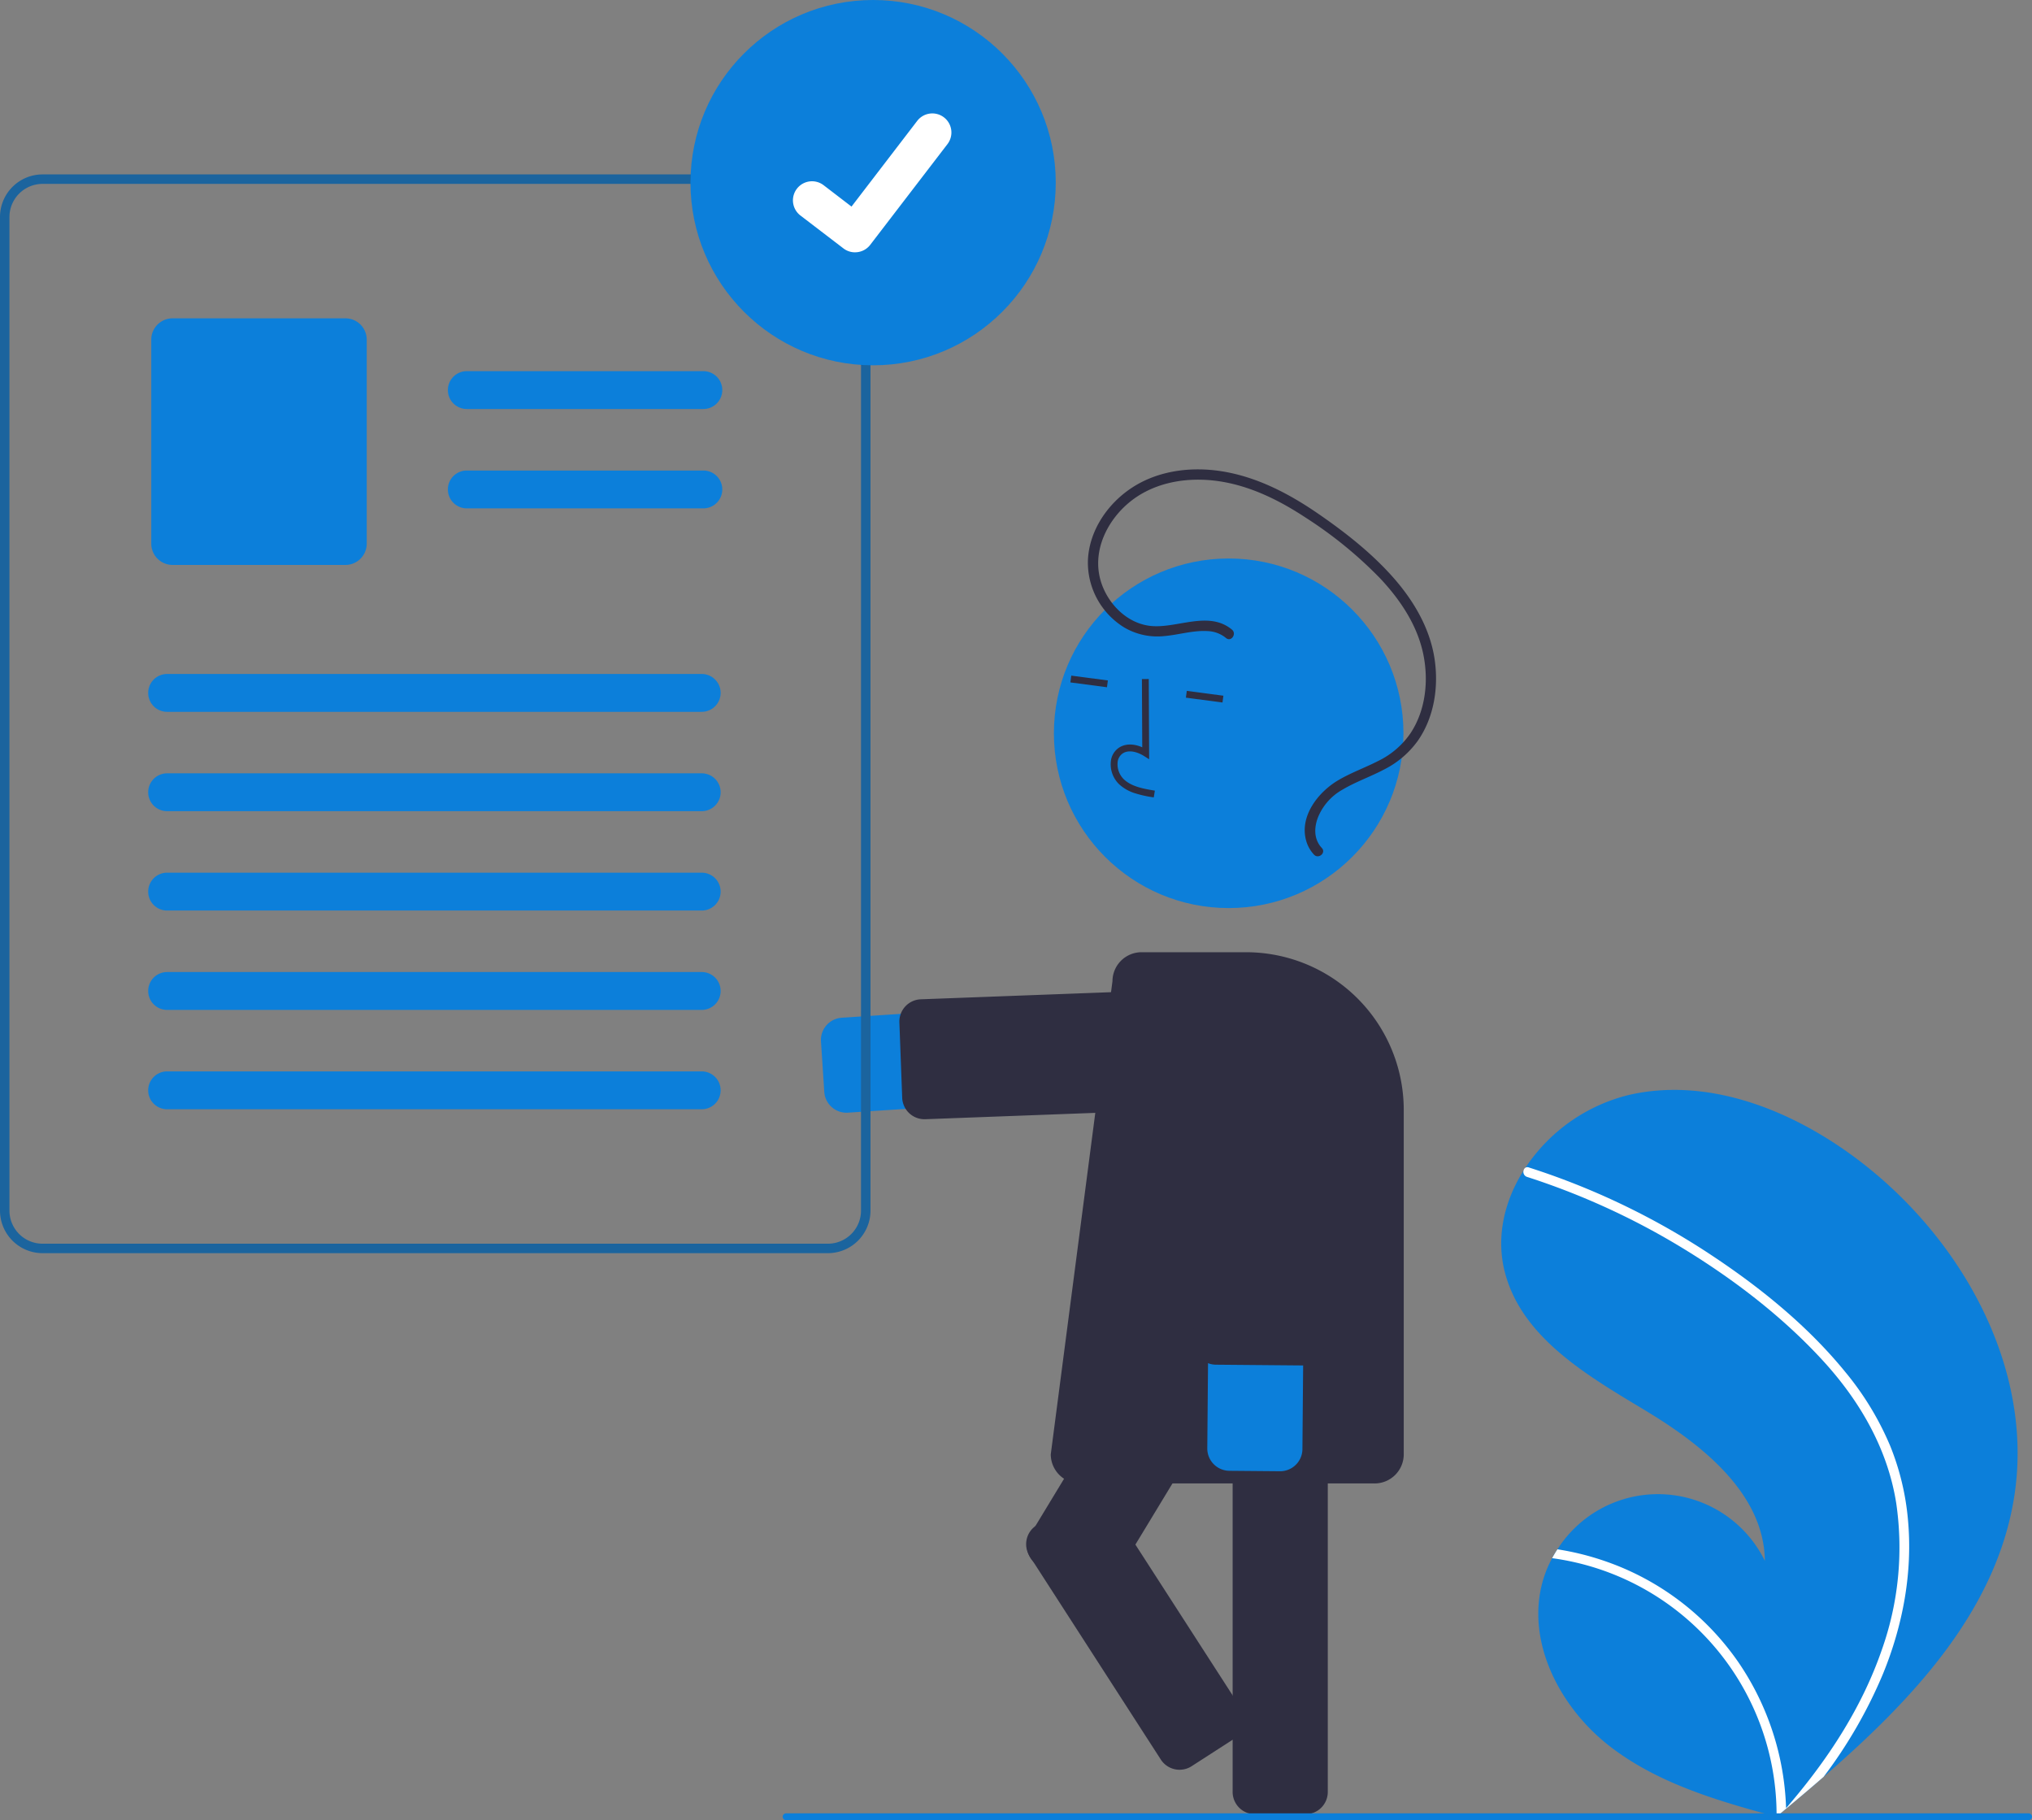 <svg xmlns="http://www.w3.org/2000/svg" width="601.798" height="539" viewBox="0 0 601.798 539">
  <rect x="0" y="0" width="601.798" height="539" fill="#808080" stroke="none"/>
  <g id="undraw_approve_qwp7" transform="translate(0)">
    <path id="Path_1" data-name="Path 1" d="M895.568,624.143c-5.474,33.682-30.138,59.763-56.4,82.555q-5.5,4.774-11.025,9.363c-.026.015-.05.044-.076.059-.177.146-.355.293-.519.439-.76.63-1.521,1.261-2.275,1.884l.473.148,1.474.453c-.506-.139-1.005-.271-1.511-.41-.151-.043-.308-.079-.458-.122-17.409-4.7-35.172-9.863-49.4-20.88-14.765-11.442-24.934-30.949-19.841-48.922a32.919,32.919,0,0,1,2.776-6.776c.48-.9,1.009-1.768,1.566-2.626a35.277,35.277,0,0,1,61.435,3.418c-.248-19.8-18.337-34.245-35.3-44.465s-36.189-21.248-41.525-40.331c-2.975-10.617-.472-21.552,5.369-30.791.181-.281.363-.562.551-.837a51.483,51.483,0,0,1,30.737-21.572c23.5-5.332,48.135,4.489,67.413,18.96C880.055,546.972,901.79,585.847,895.568,624.143Z" transform="translate(-299.101 -180.5)" fill="#0c7fda"/>
    <path id="Path_2" data-name="Path 2" d="M845.717,586.935a87.52,87.52,0,0,1,13.168,21.71,75.993,75.993,0,0,1,5.284,21.971c1.428,15.5-1.513,31.17-7.377,45.515a140.136,140.136,0,0,1-17.62,30.567q-5.5,4.774-11.025,9.363c-.026.015-.05.044-.076.059-.177.146-.355.293-.519.439-.76.63-1.521,1.261-2.275,1.884l.473.148,1.474.453c-.506-.139-1.005-.271-1.511-.41-.151-.043-.308-.079-.458-.122a76.778,76.778,0,0,0-66.47-76.578c.48-.9,1.009-1.768,1.566-2.626a80.994,80.994,0,0,1,13.878,3.429,79.369,79.369,0,0,1,39.756,30.072,81.146,81.146,0,0,1,14.082,43.157c.608-.7,1.215-1.414,1.8-2.119,11.2-13.279,20.79-28.128,26.5-44.622a90.58,90.58,0,0,0,4.306-43.682c-2.549-16-10.742-30.118-21.571-41.965-11.6-12.678-25.526-23.455-40.1-32.49a215.447,215.447,0,0,0-47.671-22.069,1.549,1.549,0,0,1-1.011-1.881,1.317,1.317,0,0,1,.551-.837,1.147,1.147,0,0,1,.994-.077c2.066.666,4.12,1.346,6.162,2.068a217.892,217.892,0,0,1,48.237,24.115C820.775,562.043,834.7,573.37,845.717,586.935Z" transform="translate(-299.101 -180.5)" fill="#fff"/>
    <path id="Path_3" data-name="Path 3" d="M549.794,510.018a6.6,6.6,0,0,1-6.573-6.166l-.979-14.948a6.6,6.6,0,0,1,6.152-7.014L665.5,474.22a14.087,14.087,0,1,1,1.841,28.115L550.235,510Q550.014,510.018,549.794,510.018Z" transform="translate(-299.101 -180.5)" fill="#0c7fda"/>
    <path id="Path_4" data-name="Path 4" d="M572.886,511.946a6.606,6.606,0,0,1-6.59-6.351l-.834-22.327a6.6,6.6,0,0,1,6.346-6.838l96.3-3.6a6.6,6.6,0,0,1,6.839,6.346l.835,22.327a6.6,6.6,0,0,1-6.346,6.839l-96.3,3.6C573.052,511.944,572.969,511.946,572.886,511.946Z" transform="translate(-299.101 -180.5)" fill="#2f2e41"/>
    <path id="Path_5" data-name="Path 5" d="M685.739,717.756h-14.98a6.6,6.6,0,0,1-6.6-6.6V586.307a6.6,6.6,0,0,1,6.6-6.6h14.98a6.6,6.6,0,0,1,6.6,6.6V711.159A6.6,6.6,0,0,1,685.739,717.756Z" transform="translate(-299.101 -180.5)" fill="#2f2e41"/>
    <path id="Path_6" data-name="Path 6" d="M619.248,651.76,606.438,644a6.6,6.6,0,0,1-2.222-9.061l64.717-106.77a6.6,6.6,0,0,1,9.061-2.222l12.81,7.765a6.6,6.6,0,0,1,2.222,9.061l-64.717,106.77a6.6,6.6,0,0,1-9.061,2.222Z" transform="translate(-299.101 -180.5)" fill="#2f2e41"/>
    <circle id="Ellipse_1" data-name="Ellipse 1" cx="51.762" cy="51.762" r="51.762" transform="translate(312.124 165.389)" fill="#0c7fda"/>
    <path id="Path_7" data-name="Path 7" d="M634.969,415.325a12.275,12.275,0,0,1-4.483-2.631,8.255,8.255,0,0,1-2.413-6.535,5.553,5.553,0,0,1,2.469-4.274c1.851-1.187,4.327-1.191,6.847-.08l-.1-20.207,2.03-.01.112,23.756-1.564-.984c-1.814-1.139-4.4-1.941-6.234-.766a3.566,3.566,0,0,0-1.544,2.76,6.238,6.238,0,0,0,1.794,4.873c2.241,2.141,5.511,2.811,9.241,3.409l-.322,2A33.457,33.457,0,0,1,634.969,415.325Z" transform="translate(-299.101 -180.5)" fill="#2f2e41"/>
    <rect id="Rectangle_1" data-name="Rectangle 1" width="2.03" height="10.933" transform="translate(317.003 202.09) rotate(-82.477)" fill="#2f2e41"/>
    <rect id="Rectangle_2" data-name="Rectangle 2" width="2.03" height="10.933" transform="translate(351.214 206.607) rotate(-82.477)" fill="#2f2e41"/>
    <path id="Path_8" data-name="Path 8" d="M706.209,619.8H618.924a8.637,8.637,0,0,1-8.627-8.627L628.57,471.051a8.617,8.617,0,0,1,8.623-8.562h30.976a46.72,46.72,0,0,1,46.667,46.667V611.178a8.637,8.637,0,0,1-8.627,8.627Z" transform="translate(-299.101 -180.5)" fill="#2f2e41"/>
    <path id="Path_9" data-name="Path 9" d="M684.229,612.335a6.608,6.608,0,0,1-6.057,3.854l-14.98-.13a6.6,6.6,0,0,1-6.539-6.654l1.018-117.358a14.087,14.087,0,0,1,28.173.244l-1.017,117.358a6.56,6.56,0,0,1-.6,2.686Z" transform="translate(-299.101 -180.5)" fill="#0c7fda"/>
    <path id="Path_10" data-name="Path 10" d="M690.847,581.005a6.607,6.607,0,0,1-6.057,3.854l-25.586-.222a6.6,6.6,0,0,1-6.539-6.654l.836-96.367a6.6,6.6,0,0,1,6.654-6.54l25.586.222a6.6,6.6,0,0,1,6.539,6.654l-.835,96.368A6.569,6.569,0,0,1,690.847,581.005Z" transform="translate(-299.101 -180.5)" fill="#2f2e41"/>
    <path id="Path_11" data-name="Path 11" d="M663.955,366.951c-6.919-5.726-16.169-.31-23.994-1.079-7.486-.735-13.512-7.324-15.154-14.414-1.916-8.271,2.237-16.673,8.492-21.972,6.851-5.8,16.049-7.607,24.814-6.724,10.046,1.012,19.3,5.51,27.635,11.005a123.668,123.668,0,0,1,22.108,18.024c5.958,6.335,11.049,13.923,12.793,22.566,1.585,7.855.655,16.61-3.878,23.376a24.568,24.568,0,0,1-9.464,8.1c-3.958,2.038-8.194,3.521-12.022,5.813-5.789,3.465-11.346,10.528-9.375,17.731a9.938,9.938,0,0,0,2.34,4.209c1.337,1.429,3.663-.537,2.322-1.97-2.355-2.516-2.329-5.933-1.158-9.013A16.516,16.516,0,0,1,696.6,414.4c4.008-2.394,8.454-3.909,12.567-6.1a27.426,27.426,0,0,0,9.9-8.526c4.839-7,6.155-16.02,4.87-24.314-1.391-8.976-6.17-17.066-12.1-23.809-6.45-7.338-14.318-13.5-22.341-19.025-8.609-5.924-18.091-10.89-28.51-12.554-9.032-1.442-18.769-.264-26.547,4.791-7.26,4.718-12.745,12.7-13.138,21.513a22.568,22.568,0,0,0,10.914,20.036,19.386,19.386,0,0,0,11.629,2.462c4.319-.359,8.623-1.765,12.982-1.48a9.074,9.074,0,0,1,5.387,2.058c1.512,1.251,3.238-1.26,1.738-2.5Z" transform="translate(-299.101 -180.5)" fill="#2f2e41"/>
    <path id="Path_12" data-name="Path 12" d="M603.09,636.738q.028-.172.065-.343a6.552,6.552,0,0,1,2.873-4.152l12.588-8.12a6.6,6.6,0,0,1,9.12,1.968L666.569,686.3a6.6,6.6,0,0,1-1.968,9.12l-12.589,8.12a6.605,6.605,0,0,1-9.12-1.968L604.06,641.363a6.549,6.549,0,0,1-.97-4.625Z" transform="translate(-299.101 -180.5)" fill="#2f2e41"/>
    <path id="Path_336" data-name="Path 336" d="M555.944,239.95a12.742,12.742,0,0,0-11.652-7.8H311.709A12.615,12.615,0,0,0,299.1,244.762V539a12.615,12.615,0,0,0,12.608,12.608H544.3A12.625,12.625,0,0,0,556.908,539V244.761a12.383,12.383,0,0,0-.956-4.812ZM554.1,539a9.82,9.82,0,0,1-9.808,9.808H311.709A9.809,9.809,0,0,1,301.9,539V244.763a9.821,9.821,0,0,1,9.808-9.808H544.3a9.857,9.857,0,0,1,9.1,6.17,10.868,10.868,0,0,1,.369,1.107,9.724,9.724,0,0,1,.335,2.532Z" transform="translate(-299.101 -180.5)" fill="#1b649e"/>
    <path id="Path_337" data-name="Path 337" d="M507.407,301.623H437.35a5.6,5.6,0,0,1,0-11.21h70.057a5.6,5.6,0,1,1,0,11.21Z" transform="translate(-299.101 -180.5)" fill="#0c7fda"/>
    <path id="Path_338" data-name="Path 338" d="M507.407,331.047H437.35a5.6,5.6,0,0,1,0-11.21h70.057a5.6,5.6,0,1,1,0,11.21Z" transform="translate(-299.101 -180.5)" fill="#0c7fda"/>
    <path id="Path_339" data-name="Path 339" d="M401.4,347.8h-51.2A6.312,6.312,0,0,1,343.9,341.5V281.078a6.312,6.312,0,0,1,6.306-6.306h51.2a6.312,6.312,0,0,1,6.306,6.306V341.5A6.312,6.312,0,0,1,401.4,347.8Z" transform="translate(-299.101 -180.5)" fill="#0c7fda"/>
    <path id="Path_340" data-name="Path 340" d="M506.921,391.3H348.592a5.6,5.6,0,0,1,0-11.21H506.921a5.6,5.6,0,1,1,0,11.21Z" transform="translate(-299.101 -180.5)" fill="#0c7fda"/>
    <path id="Path_341" data-name="Path 341" d="M506.921,420.72H348.592a5.6,5.6,0,0,1,0-11.21H506.921a5.6,5.6,0,1,1,0,11.21Z" transform="translate(-299.101 -180.5)" fill="#0c7fda"/>
    <path id="Path_342" data-name="Path 342" d="M506.921,450.144H348.592a5.6,5.6,0,0,1,0-11.21H506.921a5.6,5.6,0,1,1,0,11.21Z" transform="translate(-299.101 -180.5)" fill="#0c7fda"/>
    <path id="Path_343" data-name="Path 343" d="M506.921,479.568H348.592a5.6,5.6,0,0,1,0-11.21H506.921a5.6,5.6,0,1,1,0,11.21Z" transform="translate(-299.101 -180.5)" fill="#0c7fda"/>
    <path id="Path_344" data-name="Path 344" d="M506.921,508.992H348.592a5.6,5.6,0,0,1,0-11.21H506.921a5.6,5.6,0,1,1,0,11.21Z" transform="translate(-299.101 -180.5)" fill="#0c7fda"/>
    <circle id="Ellipse_44" data-name="Ellipse 44" cx="54.09" cy="54.09" r="54.09" transform="translate(204.492 0)" fill="#0c7fda"/>
    <path id="Path_395" data-name="Path 395" d="M552.323,255.223a5.61,5.61,0,0,1-3.375-1.122l-.06-.045-12.712-9.724a5.649,5.649,0,1,1,6.874-8.966l8.234,6.314L570.74,216.3a5.647,5.647,0,0,1,7.917-1.046h0l-.121.168.124-.168a5.653,5.653,0,0,1,1.044,7.918l-22.885,29.843a5.65,5.65,0,0,1-4.493,2.2Z" transform="translate(-299.101 -180.5)" fill="#fff"/>
    <path id="Path_13" data-name="Path 13" d="M899.9,719.5h-368a1,1,0,0,1,0-2h368a1,1,0,0,1,0,2Z" transform="translate(-299.101 -180.5)" fill="#0c7fda"/>
  </g>
</svg>
